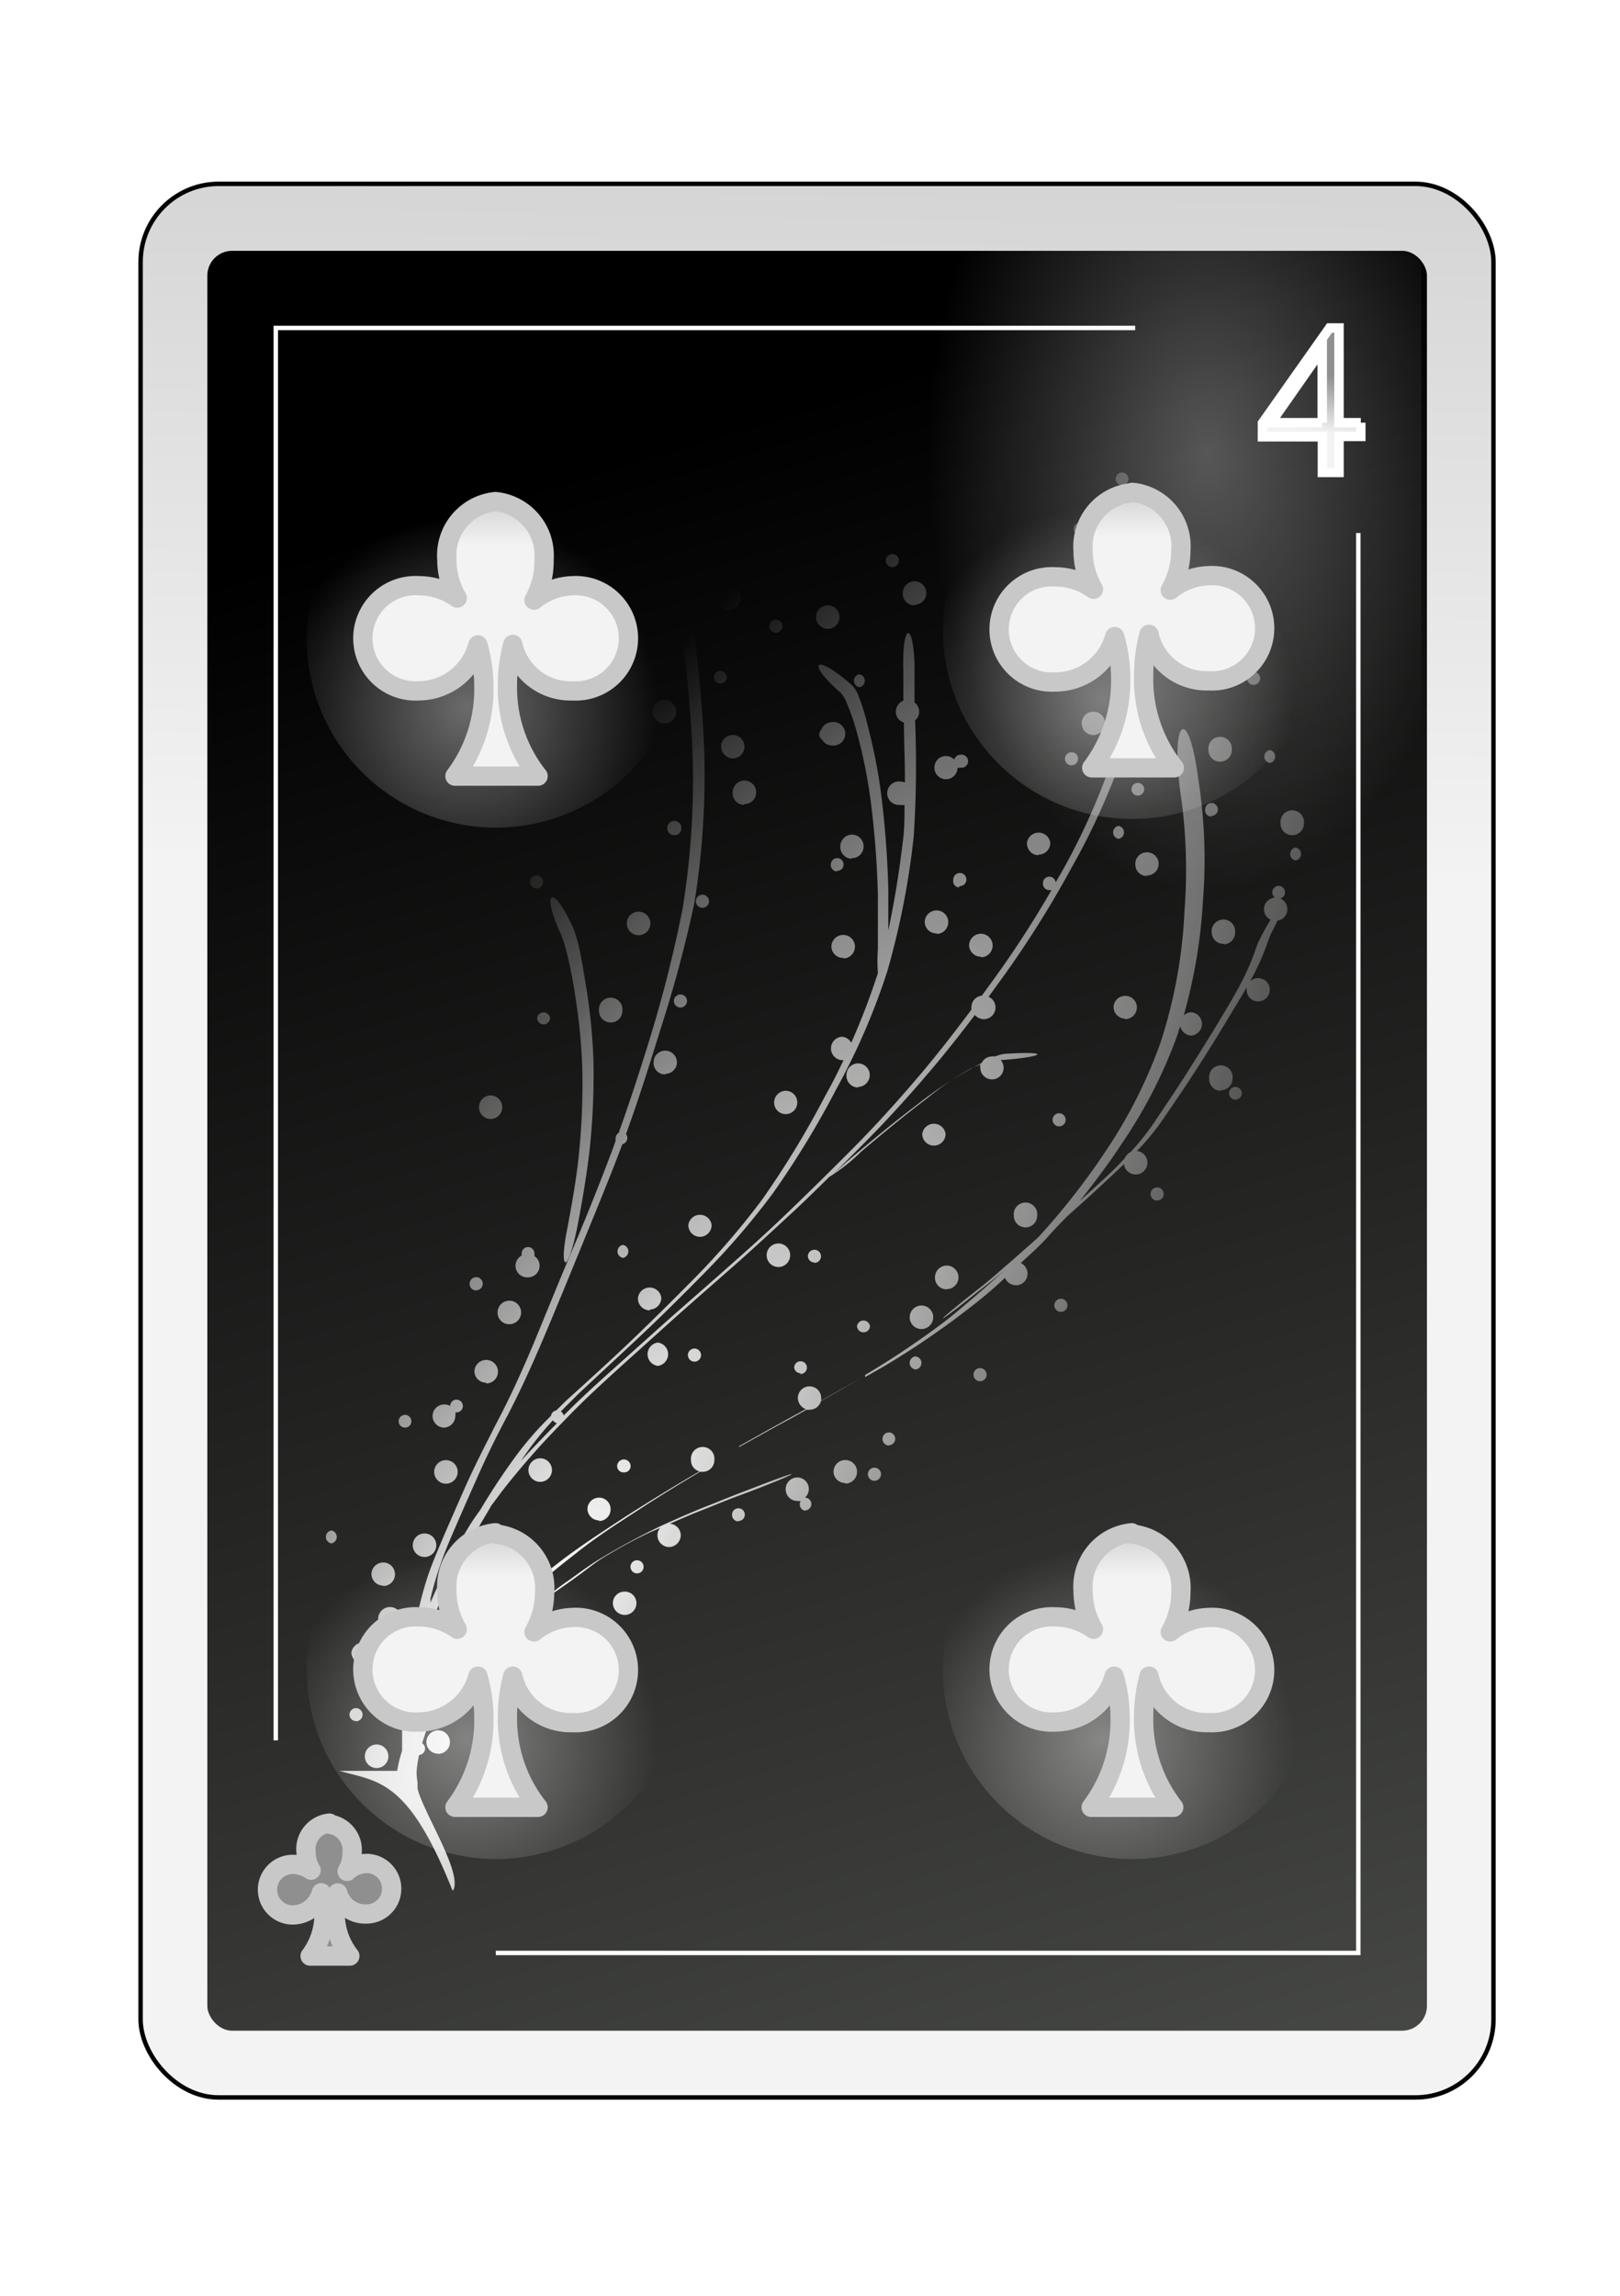 <?xml version="1.0" encoding="UTF-8" standalone="no"?>
<svg
   id="svg2"
   viewBox="0 0 84 119"
   version="1.1"
   sodipodi:docname="4C.svg"
   inkscape:version="1.3.2 (091e20e, 2023-11-25, custom)"
   xmlns:inkscape="http://www.inkscape.org/namespaces/inkscape"
   xmlns:sodipodi="http://sodipodi.sourceforge.net/DTD/sodipodi-0.dtd"
   xmlns:xlink="http://www.w3.org/1999/xlink"
   xmlns="http://www.w3.org/2000/svg"
   xmlns:svg="http://www.w3.org/2000/svg">
  <sodipodi:namedview
     id="namedview6"
     pagecolor="#ffffff"
     bordercolor="#000000"
     borderopacity="0.25"
     inkscape:showpageshadow="2"
     inkscape:pageopacity="0.0"
     inkscape:pagecheckerboard="0"
     inkscape:deskcolor="#d1d1d1"
     inkscape:zoom="15.285714"
     inkscape:cx="41.96729"
     inkscape:cy="59.5"
     inkscape:window-width="3840"
     inkscape:window-height="2054"
     inkscape:window-x="-11"
     inkscape:window-y="-11"
     inkscape:window-maximized="1"
     inkscape:current-layer="svg2" />
  <defs
     id="defs6">
    <style
       id="style1">
      .cls-1 {
        filter: url(#filter63625-0);
      }

      .cls-2 {
        stroke: #000;
        fill: url(#linear-gradient);
      }

      .cls-2, .cls-6 {
        stroke-miterlimit: 10;
        stroke-width: 0.23px;
      }

      .cls-3 {
        fill: url(#linear-gradient-2);
      }

      .cls-4 {
        opacity: 0.31;
        fill: url(#radial-gradient);
      }

      .cls-11, .cls-13, .cls-15, .cls-4, .cls-5, .cls-9 {
        isolation: isolate;
      }

      .cls-5 {
        opacity: 0.32;
        fill: url(#radial-gradient-2);
      }

      .cls-6 {
        fill: none;
      }

      .cls-17, .cls-6 {
        stroke: #fff;
      }

      .cls-7 {
        fill: url(#radial-gradient-3);
      }

      .cls-10, .cls-12, .cls-14, .cls-16, .cls-8 {
        stroke: #c8c8c8;
        stroke-linejoin: round;
        stroke-width: 1px;
      }

      .cls-8 {
        fill: url(#linear-gradient-3);
      }

      .cls-11, .cls-13, .cls-15, .cls-9 {
        opacity: 0.4;
      }

      .cls-9 {
        fill: url(#radial-gradient-4);
      }

      .cls-10 {
        fill: url(#linear-gradient-4);
      }

      .cls-11 {
        fill: url(#radial-gradient-5);
      }

      .cls-12 {
        fill: url(#linear-gradient-5);
      }

      .cls-13 {
        fill: url(#radial-gradient-6);
      }

      .cls-14 {
        fill: url(#linear-gradient-6);
      }

      .cls-15 {
        fill: url(#radial-gradient-7);
      }

      .cls-16 {
        fill: url(#linear-gradient-7);
      }

      .cls-17 {
        stroke-width: 0.49px;
        fill: url(#linear-gradient-8);
      }
    </style>
    <filter
       id="filter63625-0"
       name="filter63625-0"
       x="-0.129"
       y="-0.091"
       width="1.257"
       height="1.182">
      <feGaussianBlur
         result="feGaussianBlur63627-4"
         stdDeviation="3.76"
         id="feGaussianBlur1" />
    </filter>
    <linearGradient
       id="linear-gradient"
       x1="-1315.8"
       y1="-2666.75"
       x2="-1306.32"
       y2="-2152.24"
       gradientTransform="matrix(0.23, 0, 0, -0.23, 340.45, -568.36)"
       gradientUnits="userSpaceOnUse">
      <stop
         offset="0"
         stop-color="#f3f3f3"
         id="stop1" />
      <stop
         offset="1"
         stop-color="#8f8f8f"
         id="stop2" />
    </linearGradient>
    <linearGradient
       id="linear-gradient-2"
       x1="-1744.6"
       y1="-2431.36"
       x2="-1612.31"
       y2="-2869.08"
       gradientTransform="matrix(0.24, 0, 0, -0.24, 445.6, -558.32)"
       gradientUnits="userSpaceOnUse">
      <stop
         offset="0"
         id="stop3" />
      <stop
         offset="1"
         stop-color="#555753"
         id="stop4" />
    </linearGradient>
    <radialGradient
       id="radial-gradient"
       cx="1949.21"
       cy="6274.83"
       r="58.68"
       gradientTransform="matrix(-0.23, 0, 0, 0.21, 457.07, -1198.03)"
       gradientUnits="userSpaceOnUse">
      <stop
         offset="0"
         stop-color="#fff"
         id="stop5" />
      <stop
         offset="1"
         stop-color="#fff"
         stop-opacity="0"
         id="stop6" />
    </radialGradient>
    <radialGradient
       id="radial-gradient-2"
       cx="-1349.59"
       cy="-1580.5"
       r="63.15"
       gradientTransform="matrix(0.23, 0, 0, -0.36, 373.01, -545.52)"
       xlink:href="#radial-gradient" />
    <radialGradient
       id="radial-gradient-3"
       cx="498.62"
       cy="1069.58"
       r="25.37"
       gradientTransform="matrix(0.83, 0.56, 2.15, -3.16, -2686.8, 3185.97)"
       xlink:href="#radial-gradient" />
    <linearGradient
       id="linear-gradient-3"
       x1="-8238.9"
       y1="-13514.5"
       x2="-8238.9"
       y2="-13455"
       gradientTransform="matrix(0.05, 0, 0, -0.06, 461.99, -689.85)"
       xlink:href="#linear-gradient" />
    <radialGradient
       id="radial-gradient-4"
       cx="-505.93"
       cy="-1188.43"
       r="26.74"
       gradientTransform="matrix(0.37, 0, 0, -0.37, 211.39, -349.6)"
       xlink:href="#radial-gradient" />
    <linearGradient
       id="linear-gradient-4"
       x1="-4257.31"
       y1="-6088.92"
       x2="-4257.31"
       y2="-6029.44"
       gradientTransform="matrix(0.11, 0, 0, -0.12, 503.38, -648.95)"
       xlink:href="#linear-gradient" />
    <radialGradient
       id="radial-gradient-5"
       cx="-505.93"
       cy="-1188.43"
       r="26.74"
       gradientTransform="matrix(0.37, 0, 0, -0.37, 244.38, -349.6)"
       xlink:href="#radial-gradient" />
    <linearGradient
       id="linear-gradient-5"
       x1="-4257.31"
       y1="-6088.92"
       x2="-4257.31"
       y2="-6029.44"
       gradientTransform="matrix(0.11, 0, 0, -0.12, 536.37, -648.95)"
       xlink:href="#linear-gradient" />
    <radialGradient
       id="radial-gradient-6"
       cx="-505.93"
       cy="-1188.43"
       r="26.74"
       gradientTransform="matrix(0.37, 0, 0, -0.37, 211.39, -403.06)"
       xlink:href="#radial-gradient" />
    <linearGradient
       id="linear-gradient-6"
       x1="-4257.31"
       y1="-6088.92"
       x2="-4257.31"
       y2="-6029.44"
       gradientTransform="matrix(0.11, 0, 0, -0.12, 503.38, -702.41)"
       xlink:href="#linear-gradient" />
    <radialGradient
       id="radial-gradient-7"
       cx="-505.93"
       cy="-1188.43"
       r="26.74"
       gradientTransform="matrix(0.37, 0, 0, -0.37, 244.38, -403.51)"
       xlink:href="#radial-gradient" />
    <linearGradient
       id="linear-gradient-7"
       x1="-4257.31"
       y1="-6088.92"
       x2="-4257.31"
       y2="-6029.44"
       gradientTransform="matrix(0.11, 0, 0, -0.12, 536.37, -702.86)"
       xlink:href="#linear-gradient" />
    <linearGradient
       id="linear-gradient-8"
       x1="20.85"
       y1="582.52"
       x2="21.13"
       y2="585.45"
       gradientTransform="matrix(1, 0, 0, -1, 47.15, 604.87)"
       xlink:href="#linear-gradient" />
  </defs>
  <title
     id="title6">Four of Clubs</title>
  <g
     id="_4_club"
     data-name="4_club">
    <g
       id="use70771">
      <g
         id="g65584">
        <rect
           id="rect65588"
           class="cls-2"
           x="7.29"
           y="9.53"
           width="70.15"
           height="99.19"
           rx="4.05"
           ry="4.05" />
        <rect
           id="rect3662"
           class="cls-3"
           x="10.75"
           y="13"
           width="63.24"
           height="92.26"
           rx="1.29"
           ry="1.29" />
        <rect
           id="rect65592"
           class="cls-4"
           x="10.99"
           y="81.02"
           width="26.55"
           height="24.28" />
        <path
           id="rect65594"
           class="cls-5"
           d="M46.2,13H72.7a1,1,0,0,1,1,1v43.2a1,1,0,0,1-1,1H46.2a1,1,0,0,1-1-1V14A1,1,0,0,1,46.2,13Z" />
        <path
           id="path65596"
           class="cls-6"
           d="M25.71,101.23H70.43V27.63M58.86,17H14.3V90.21" />
      </g>
    </g>
    <path
       id="path4189"
       class="cls-7"
       d="M23.49,98c.53-.9-1.57-4.09-1.84-5.3,0-.1,0-.2,0-.3a4.53,4.53,0,0,1-.05-.53,5.58,5.58,0,0,1,.13-.9.34.34,0,0,0,.31-.33.33.33,0,0,0-.15-.28c.07-.23.15-.46.22-.68a9.63,9.63,0,0,1,.6-1.45,17.6,17.6,0,0,1,1.09-1.75l.37-.54h.11a.61.61,0,0,0,.61-.6.71.71,0,0,0-.06-.25l.45-.54a27.54,27.54,0,0,1,2.14-2c.8-.74,1.66-1.42,2.53-2.1,1-.8,2.12-1.51,3.21-2.22s2.08-1.31,3.13-1.94h.15a.6.6,0,0,0,.6-.6.61.61,0,1,0-1.21,0,.59.59,0,0,0,.44.58l-.3.17c-1.28.76-2.56,1.54-3.81,2.35-1.09.72-2.19,1.43-3.22,2.23-.87.68-1.73,1.36-2.53,2.11-.63.56-1.25,1.11-1.83,1.72a.53.53,0,0,0-.3-.09.61.61,0,0,0-.61.61.58.58,0,0,0,.12.36,15.06,15.06,0,0,0-1,1.36,19.84,19.84,0,0,0-1.09,1.76l-.14.3c0-.61.11-1.22.18-1.82A16.43,16.43,0,0,1,23,82.57,10.56,10.56,0,0,0,23.89,81c.06-.12.1-.25.15-.38l0-.09c.43-.78.88-1.55,1.34-2.32,0,0,.06-.1.08-.15.17-.23.35-.46.52-.7.49-.63,1-1.25,1.54-1.86.67-.78,1.4-1.52,2.12-2.26s1.68-1.62,2.54-2.4L35,68.3c1-.89,2-1.76,3-2.64s2.21-2,3.29-3c.57-.54,1.14-1.09,1.7-1.65a9.62,9.62,0,0,0,1.68-1.33c1.11-.94,2.23-1.86,3.39-2.74a15.64,15.64,0,0,1,2.27-1.55l.5-.22a.47.47,0,0,0,0,.17.61.61,0,0,0,.61.61.6.6,0,0,0,.6-.61.61.61,0,0,0-.15-.39c2.24-.16,2.7-.48.28-.33a1.83,1.83,0,0,0-.57.14.44.44,0,0,0-.16,0,.6.6,0,0,0-.54.34,21,21,0,0,0-3.4,2.2c-1.16.88-2.27,1.8-3.38,2.74-.45.39-.76.67-.93.83.58-.57,1.15-1.14,1.72-1.72,1.25-1.26,2.43-2.58,3.57-3.93.72-.86,1.4-1.73,2.07-2.61a.62.62,0,0,0,.47.22.61.61,0,0,0,.6-.61.6.6,0,0,0-.36-.55l.89-1.23A53.23,53.23,0,0,0,55.55,45a36.16,36.16,0,0,0,2.79-6.23,54.94,54.94,0,0,0,1.12-5.8c.38-2.33-.21-2-.58.34a51.89,51.89,0,0,1-1.12,5.79A35.49,35.49,0,0,1,55,45.29c-.09.15-.18.3-.26.45a.33.33,0,0,0-.66.07.33.33,0,0,0,.33.33l.11,0a52.11,52.11,0,0,1-3,4.63l-.61.84a.6.6,0,0,0-.54.6.49.49,0,0,0,0,.12c-.81,1.09-1.65,2.17-2.52,3.21-1.15,1.36-2.33,2.68-3.58,3.94S41.9,61.84,40.69,63s-2.17,2-3.3,3-2,1.75-3,2.64L31.6,71.14c-.8.72-1.61,1.46-2.37,2.23a.36.36,0,0,0-.15-.21l.9-.9c1-.94,2-1.86,3-2.8,1.19-1.11,2.34-2.25,3.48-3.41a38.89,38.89,0,0,0,3.61-4.19,46.6,46.6,0,0,0,3.29-5.4,34.93,34.93,0,0,0,2.65-6.12,41.42,41.42,0,0,0,1.37-7,57.54,57.54,0,0,0,.07-6,.59.59,0,0,0,.21-.45.61.61,0,0,0-.24-.48c0-.25,0-.5,0-.75,0-.41,0-.83,0-1.25-.09-2.34-.66-2-.58.34,0,.41,0,.83,0,1.25,0,.11,0,.21,0,.32a.61.61,0,0,0-.39.57.58.58,0,0,0,.42.56c0,1,.06,2.08.05,3.11a.59.59,0,0,0-.23-.05.61.61,0,1,0,0,1.21.46.46,0,0,0,.21,0c0,.67,0,1.34-.1,2-.18,1.51-.42,3-.74,4.51,0-.71,0-1.43,0-2.14a50.26,50.26,0,0,0-.38-5,28.37,28.37,0,0,0-.67-3.4A12,12,0,0,0,44.49,36a1.79,1.79,0,0,0-.27-.44c-1.9-1.71-2.54-1.33-.62.36a1.79,1.79,0,0,1,.27.44A11.6,11.6,0,0,1,44.44,38a26.11,26.11,0,0,1,.69,3.39,47.29,47.29,0,0,1,.39,5c0,.94,0,1.88,0,2.82a8.08,8.08,0,0,0,0,1.21,1.55,1.55,0,0,1-.07.23c-.38,1.16-.82,2.29-1.31,3.4a.59.59,0,0,0-.52-.31.61.61,0,0,0,0,1.21h.12c-.29.62-.6,1.23-.94,1.83a47.28,47.28,0,0,1-3.29,5.41,40.14,40.14,0,0,1-3.62,4.19c-1.15,1.16-2.3,2.3-3.48,3.42-1,.94-2,1.85-3.05,2.8l-.52.51a.33.33,0,0,0-.27.28,16.87,16.87,0,0,0-1.76,2,34.19,34.19,0,0,0-1.91,2.88c-.22.3-.43.6-.62.92s-.41.66-.58,1a6.21,6.21,0,0,0-.31.7v0c-.17.3-.33.61-.49.91s-.39.85-.58,1.27a1.55,1.55,0,0,0,0-.21,17.35,17.35,0,0,1,.51-1.74c.23-.69.52-1.35.8-2s.71-1.62,1.07-2.43c.48-1.09,1-2.16,1.57-3.23.69-1.31,1.29-2.65,1.87-4,.7-1.65,1.38-3.31,2.07-5s1.41-3.42,2.06-5.15a.34.34,0,0,0,.26-.33.37.37,0,0,0-.07-.2c.66-1.81,1.24-3.66,1.81-5.5A66.84,66.84,0,0,0,36,46.83a41.86,41.86,0,0,0,.52-7.74c-.08-2.64-.39-5.26-.71-7.87-.2-1.58-.43-3.14-.68-4.71a5.22,5.22,0,0,0-.35-1.39.58.58,0,0,0,.19,0,.61.61,0,0,0,.61-.61.61.61,0,0,0-1.21,0,.63.63,0,0,0,.16.42,3.86,3.86,0,0,0,0,1.88c.11.69.22,1.39.32,2.09a.32.32,0,0,0-.23-.09.34.34,0,0,0,0,.67.36.36,0,0,0,.3-.18c.1.74.21,1.48.3,2.22,0,.19,0,.38.07.57A.54.54,0,0,0,35,32a.61.61,0,0,0-.6.61.6.6,0,0,0,.6.6.56.56,0,0,0,.39-.14c.25,2.09.47,4.2.53,6.31a41.75,41.75,0,0,1-.53,7.74,67,67,0,0,1-1.64,6.53c-.52,1.7-1.07,3.39-1.67,5.07a.34.34,0,0,0-.16.29.43.43,0,0,0,0,.12l-.12.35c-.68,1.8-1.39,3.59-2.14,5.35s-1.37,3.32-2.07,5c-.58,1.36-1.19,2.71-1.88,4-.54,1.07-1.09,2.13-1.58,3.23-.36.81-.71,1.62-1.07,2.44-.28.67-.57,1.33-.81,2a18.09,18.09,0,0,0-.5,1.74c-.11.5-.22,1-.3,1.49-.05.22-.09.44-.14.65-.26,1.07-.28,1.61-.18,1.69s-.05.36-.07.54a17,17,0,0,0-.21,2.14v1a6.21,6.21,0,0,0-.2.74l-.06.3h-3c2,.57,3.56.4,5.86,6.17Zm.59-4.67a.33.33,0,0,0,0-.66.33.33,0,0,0,0,.66Zm-4.63-1.69a.61.61,0,1,0,0-1.21.61.61,0,0,0,0,1.21Zm3.26-.73a.61.61,0,1,0-.6-.6A.6.6,0,0,0,22.71,90.9Zm-4.26-1.69a.34.34,0,1,0-.33-.34A.34.34,0,0,0,18.45,89.21ZM20,88.66a.33.33,0,1,0-.33-.33A.34.34,0,0,0,20,88.66Zm5.72-.72a.61.61,0,0,0,0-1.21.61.61,0,0,0,0,1.21Zm1.42-1a.34.34,0,0,0,0-.67.34.34,0,0,0,0,.67Zm-8.32-.67a.6.6,0,0,0,.61-.6.61.61,0,0,0-1.21,0A.6.6,0,0,0,18.78,86.24Zm1.4-1.75a.61.61,0,1,0-.61-.61A.6.6,0,0,0,20.18,84.49ZM28,84.25a.33.33,0,0,0,.33-.33.33.33,0,0,0-.66,0A.33.33,0,0,0,28,84.25Zm4.38-.54A.61.61,0,0,0,33,83.1a.6.6,0,0,0-.61-.6.6.6,0,0,0-.61.6A.62.62,0,0,0,32.39,83.71ZM25.92,83a.61.61,0,0,0,0-1.21.61.61,0,0,0,0,1.21Zm2.37-.15s.71-.46,1.83-1.28c.47-.35.93-.72,1.44-1a22,22,0,0,1,2.2-1.17l.47-.2a.56.56,0,0,0-.14.38.61.61,0,0,0,.6.61.62.62,0,0,0,.61-.61.61.61,0,0,0-.57-.6c.53-.23,1.05-.46,1.59-.67s1.21-.49,1.82-.72l.78-.29c2.39-.91,3-1.27.62-.36l-.78.3c-.61.23-1.21.47-1.82.72-.87.33-1.72.71-2.57,1.09A36.49,36.49,0,0,0,31,80.87c-.5.31-1,.68-1.44,1a12.16,12.16,0,0,0-1.22.93Zm-8.42-.64a.61.61,0,1,0-.61-.61A.61.61,0,0,0,19.87,82.19Zm13.22-.66a.34.34,0,0,0,0-.67.34.34,0,1,0,0,.67Zm-11-.85a.61.61,0,0,0,0-1.21.61.61,0,1,0,0,1.21Zm3.27-.18a.61.61,0,0,0,0-1.21.61.61,0,1,0,0,1.21ZM17.18,80a.34.34,0,0,0,0-.67.34.34,0,0,0,0,.67Zm21.11-1.16a.33.33,0,1,0-.33-.33A.33.33,0,0,0,38.29,78.86Zm-7.23,0a.6.6,0,0,0,.6-.61.59.59,0,0,0-.6-.6.6.6,0,0,0-.6.6A.61.61,0,0,0,31.06,78.81Zm10.68-.55a.33.33,0,0,0,0-.66h0a.6.6,0,1,0-1-.43.6.6,0,0,0,.61.6.5.5,0,0,0,.17,0,.37.37,0,0,0-.05.18.33.33,0,0,0,.33.33Zm2.09-1.39a.61.61,0,1,0-.61-.61A.6.6,0,0,0,43.83,76.87Zm-20.63,0a.61.61,0,0,0,0-1.21.61.61,0,1,0,0,1.21ZM28,76.81a.61.61,0,1,0-.6-.61A.61.61,0,0,0,28,76.81Zm17.4-.06a.34.34,0,0,0,0-.67.34.34,0,1,0,0,.67Zm-13-.43A.33.33,0,0,0,32.7,76,.34.34,0,0,0,32,76,.33.33,0,0,0,32.36,76.32Zm-5.53-.39c.2-.29.39-.57.6-.86a16.79,16.79,0,0,1,1.2-1.45.32.32,0,0,0,.21.15c-.65.66-1.3,1.33-1.91,2l-.1.13ZM38.33,75l2-1.11c.5-.27,1-.54,1.49-.82a.51.51,0,0,0,.17,0,.6.6,0,0,0,.58-.45c.7-.39,1.39-.79,2.08-1.19l-2.07,1.17a.66.66,0,0,0,0-.14.6.6,0,0,0-.6-.6.61.61,0,0,0-.61.6.63.63,0,0,0,.41.58l-.47.26c-1,.55-2,1.11-3,1.67Zm7.76-.09a.33.33,0,1,0-.33-.33A.34.34,0,0,0,46.09,74.93ZM23,74a.61.61,0,0,0,.61-.61.48.48,0,0,0,0-.18h.06a.33.33,0,0,0,.33-.33.33.33,0,1,0-.66,0,.55.55,0,0,0-.31-.08.6.6,0,0,0-.6.6A.61.61,0,0,0,23,74ZM21,74a.33.33,0,1,0-.33-.33A.33.33,0,0,0,21,74Zm4.21-2.29a.61.61,0,1,0-.61-.61A.6.6,0,0,0,25.2,71.67Zm25.55-.12a.34.34,0,1,0,0-.67.34.34,0,0,0,0,.67Zm-5.9-.21.91-.52a42.38,42.38,0,0,0,4.34-2.94c.71-.54,1.39-1.1,2-1.69a.61.61,0,0,0,.57.39.6.6,0,0,0,.6-.6.61.61,0,0,0-.35-.55c.48-.45,1-.9,1.41-1.37s.66-.7,1-1.06l0,0c1-.88,1.94-1.75,2.89-2.65l.05-.05a.61.61,0,1,0,.67-.68,12.21,12.21,0,0,0,1.5-1.86c.58-.84,1.14-1.68,1.69-2.53s1.08-1.71,1.6-2.58c.3-.5.61-1,.9-1.51a.49.49,0,0,0,0,.12.6.6,0,0,0,.6.61.61.61,0,0,0,.6-.61.6.6,0,0,0-.6-.6.57.57,0,0,0-.42.17l.24-.45a12.86,12.86,0,0,0,.62-1.43,5.37,5.37,0,0,1,.21-.56c.14-.28.26-.51.35-.71a.59.59,0,0,0,.51-.59.6.6,0,0,0-.37-.56.32.32,0,0,0,.25-.32.33.33,0,0,0-.33-.33.33.33,0,0,0-.33.33.35.35,0,0,0,.14.28.6.6,0,0,0-.23,1.14c-.18.3-.38.66-.61,1.12a5.37,5.37,0,0,0-.21.56,12.86,12.86,0,0,1-.62,1.43c-.39.77-.85,1.52-1.3,2.27s-1.06,1.72-1.6,2.57-1.11,1.7-1.68,2.54a12.49,12.49,0,0,1-1.24,1.56.62.62,0,0,0-.3.32c-.22.24-.45.47-.68.7-.54.51-1.09,1-1.65,1.52.78-1,1.5-1.94,2.19-3a24.9,24.9,0,0,0,2.92-5.75c0-.11.07-.21.1-.31a.61.61,0,0,0,.59.48.61.61,0,0,0,0-1.21.62.62,0,0,0-.41.16,27.38,27.38,0,0,0,1-6,26.8,26.8,0,0,0-.24-6.2c-.49-3.86-1.44-3.31-.95.54a27.45,27.45,0,0,1,.23,6.21A25.82,25.82,0,0,1,60.19,54a25.17,25.17,0,0,1-2.92,5.76,36.25,36.25,0,0,1-3.43,4.37c-.71.64-1.44,1.27-2.16,1.9-.52.46-1.08.88-1.63,1.32-1.9,1.53-1.3,1.18.6-.35.5-.39,1-.78,1.48-1.19v0c-1,.9-2,1.77-3,2.58a44.31,44.31,0,0,1-4.27,2.88Zm-3.35-.16a.33.33,0,0,0,.33-.33.33.33,0,0,0-.66,0A.33.33,0,0,0,41.5,71.18Zm6-.24a.34.34,0,0,0,.27-.33.34.34,0,0,0-.33-.34.34.34,0,0,0,0,.67Zm-13.4-.18a.61.61,0,0,0,0-1.21.61.61,0,0,0,0,1.21ZM36,70.58a.34.34,0,1,0-.33-.34A.34.34,0,0,0,36,70.58Zm8.78-1.52a.33.33,0,0,0,.33-.33.34.34,0,0,0-.67,0A.33.33,0,0,0,44.77,69.06Zm3-.17a.61.61,0,1,0-.61-.61A.61.61,0,0,0,47.76,68.89ZM26.4,68.64a.61.61,0,1,0-.6-.6A.6.6,0,0,0,26.4,68.64ZM55,68a.34.34,0,1,0-.33-.33A.34.34,0,0,0,55,68Zm-21.32-.12a.61.61,0,0,0,.61-.61.61.61,0,0,0-1.21,0A.61.61,0,0,0,33.72,67.92Zm-9-1a.34.34,0,1,0-.33-.34A.34.34,0,0,0,24.68,66.89Zm24.41-.06a.61.61,0,1,0-.61-.61A.6.6,0,0,0,49.09,66.83Zm-21.72-.61a.6.6,0,0,0,.34-1.1.32.32,0,0,0,0-.14.33.33,0,0,0-.33-.33.33.33,0,0,0-.33.33.36.36,0,0,0,0,.11.6.6,0,0,0,.28,1.13Zm13.07-.54a.61.61,0,0,0,0-1.21.61.61,0,1,0,0,1.21ZM29.3,65.46c.14,0,.41-.7.65-1.95s.46-2.53.61-3.81a36,36,0,0,0,.21-4.76,30,30,0,0,0-.34-3.55C30.3,50.6,30.18,49.8,30,49a7.2,7.2,0,0,0-.28-.9c-1.05-2.33-1.71-2-.62.36a7.06,7.06,0,0,1,.28.89,24,24,0,0,1,.46,2.36,30.09,30.09,0,0,1,.35,3.54A36,36,0,0,1,30,60c-.14,1.28-.37,2.55-.61,3.81-.21,1.1-.19,1.62-.06,1.61Zm12.92,0a.34.34,0,1,0-.33-.34A.34.34,0,0,0,42.22,65.44ZM32.3,65.2a.34.34,0,0,0,0-.67.34.34,0,0,0,0,.67Zm4-1.09a.61.61,0,0,0,.6-.61.61.61,0,0,0-1.21,0A.61.61,0,0,0,36.27,64.11Zm16.87-.49a.6.6,0,0,0,.61-.6.61.61,0,1,0-1.21,0A.6.6,0,0,0,53.14,63.62ZM60,62.23a.34.34,0,1,0-.34-.34A.34.34,0,0,0,60,62.23ZM48.42,59.38a.6.6,0,0,0,.61-.6.61.61,0,0,0-1.21,0A.6.6,0,0,0,48.42,59.38Zm6.44-1a.34.34,0,1,0,0-.67.34.34,0,0,0,0,.67ZM25.44,58a.6.6,0,0,0,.6-.61.61.61,0,0,0-.6-.61.6.6,0,0,0-.6.61A.6.6,0,0,0,25.44,58Zm15.3-.25a.6.6,0,0,0,.6-.6.6.6,0,0,0-.6-.61.61.61,0,0,0-.6.61A.6.6,0,0,0,40.74,57.75ZM64.06,57a.33.33,0,0,0,.33-.33.33.33,0,0,0-.66,0A.33.33,0,0,0,64.06,57Zm-.76-.49a.6.6,0,0,0,.61-.6.61.61,0,1,0-1.21,0A.6.6,0,0,0,63.3,56.54Zm-18.81-.17a.62.62,0,0,0,.61-.61.61.61,0,0,0-.61-.61.6.6,0,0,0-.6.61A.61.61,0,0,0,44.49,56.37Zm-10-.68a.6.6,0,0,0,.61-.6.61.61,0,0,0-.61-.6.6.6,0,0,0-.6.6A.59.59,0,0,0,34.51,55.69ZM28.19,53.1a.34.34,0,0,0,.33-.34.34.34,0,0,0-.67,0A.34.34,0,0,0,28.19,53.1ZM31.66,53a.6.6,0,0,0,.61-.6.61.61,0,1,0-1.21,0A.6.6,0,0,0,31.66,53Zm26.68-.17a.62.62,0,0,0,.61-.61.6.6,0,0,0-.61-.6.6.6,0,0,0-.6.6A.61.61,0,0,0,58.34,52.8Zm-23-.61a.34.34,0,0,0,0-.67.34.34,0,1,0,0,.67Zm8.38-2.54a.61.61,0,1,0-.61-.61A.6.6,0,0,0,43.77,49.65Zm7.13-.06a.61.61,0,1,0-.6-.61A.61.61,0,0,0,50.9,49.59Zm12.59-.67a.6.6,0,0,0,.6-.6.61.61,0,1,0-1.21,0A.6.6,0,0,0,63.49,48.92Zm-30.25-.48a.61.61,0,0,0,0-1.21.61.61,0,1,0,0,1.21Zm15.36-.06a.61.61,0,1,0-.6-.6A.6.6,0,0,0,48.6,48.38ZM36.48,47.05a.34.34,0,0,0,0-.67.34.34,0,1,0,0,.67Zm-8.72-1a.34.34,0,1,0,0-.67.34.34,0,0,0,0,.67Zm22-.12a.34.34,0,1,0-.33-.33A.33.33,0,0,0,49.72,46Zm9.71-.55a.61.61,0,0,0,.61-.6.6.6,0,0,0-.61-.6.59.59,0,0,0-.6.6A.6.6,0,0,0,59.43,45.41Zm-16.06-.24a.32.32,0,0,0,.33-.33.33.33,0,0,0-.33-.33.33.33,0,0,0-.33.33A.33.33,0,0,0,43.37,45.17Zm23.77-.54a.34.34,0,0,0,0-.67.34.34,0,0,0,0,.67Zm-23-.12a.6.6,0,0,0,.6-.61.61.61,0,0,0-.6-.61.62.62,0,0,0-.61.61A.61.61,0,0,0,44.13,44.51Zm9.68-.18a.61.61,0,0,0,.6-.61.61.61,0,0,0-1.21,0A.61.61,0,0,0,53.81,44.33ZM58,43.48a.34.34,0,0,0,0-.67.34.34,0,0,0,0,.67Zm9-.19a.6.6,0,0,0,.61-.6.61.61,0,1,0-1.21,0A.6.6,0,0,0,67,43.29Zm-32,0a.37.37,0,1,0-.07,0Zm27.82-1a.33.33,0,0,0,.33-.33.34.34,0,0,0-.33-.34.34.34,0,0,0-.33.34A.33.33,0,0,0,62.79,42.33Zm-24.22-.61a.61.61,0,1,0-.61-.6A.6.6,0,0,0,38.57,41.72ZM59,41.24a.33.33,0,0,0,.33-.33.33.33,0,1,0-.66,0A.33.33,0,0,0,59,41.24Zm-9.95-.85a.6.6,0,0,0,.6-.6v0a.26.26,0,0,0,.15,0,.34.34,0,1,0,0-.67.34.34,0,0,0-.32.25.6.6,0,0,0-.43-.18.59.59,0,0,0-.6.6.6.6,0,0,0,.6.6Zm6.5-.72a.34.34,0,1,0-.33-.34A.34.34,0,0,0,55.59,39.67Zm10.29-.12a.34.34,0,0,0,0-.67.34.34,0,0,0,0,.67Zm-2.58-.07a.6.6,0,0,0,.61-.6.61.61,0,1,0-1.21,0A.6.6,0,0,0,63.3,39.48ZM38,39.31a.6.6,0,0,0,.6-.61.59.59,0,0,0-.6-.6.6.6,0,0,0-.61.6A.62.62,0,0,0,38,39.31Zm5.14-.67a.61.61,0,1,0,0-1.21.6.6,0,0,0-.56.4.33.33,0,0,0-.1.23.33.33,0,0,0,.15.28.58.58,0,0,0,.51.3Zm13.55-.54a.62.62,0,0,0,.61-.61.6.6,0,0,0-.61-.6.59.59,0,0,0-.6.6A.6.6,0,0,0,56.71,38.1Zm-22.32-.61a.61.61,0,1,0,0-1.21.61.61,0,0,0,0,1.21Zm10.19-1.87a.34.34,0,0,0,0-.67.34.34,0,0,0,0,.67ZM65,35.5a.34.34,0,1,0-.34-.34A.34.34,0,0,0,65,35.5Zm-27.65-.07a.33.33,0,0,0,0-.66.33.33,0,0,0,0,.66ZM60.73,34a.34.34,0,1,0-.33-.33A.33.33,0,0,0,60.73,34Zm1.3-.48a.61.61,0,0,0,.61-.61.61.61,0,0,0-1.21,0A.61.61,0,0,0,62,33.56Zm-21.74-.73a.34.34,0,0,0,0-.67.34.34,0,1,0,0,.67ZM43,32.59a.61.61,0,0,0,0-1.21.61.61,0,1,0,0,1.21Zm-5.2-1a.61.61,0,0,0,.61-.6.62.62,0,0,0-.61-.61.61.61,0,0,0-.61.61A.6.6,0,0,0,37.84,31.62Zm17.45-.18A.34.34,0,1,0,55,31.1.34.34,0,0,0,55.29,31.44Zm-7.84-.06a.61.61,0,1,0-.6-.61A.61.61,0,0,0,47.45,31.38Zm10.44-.61a.33.33,0,1,0,0-.66.33.33,0,1,0,0,.66ZM46.21,29.39a.34.34,0,1,0,0-.67.34.34,0,0,0,0,.67Zm-13-.19a.61.61,0,0,0,0-1.21.61.61,0,1,0,0,1.21ZM56,27.75a.33.33,0,1,0-.33-.33A.34.34,0,0,0,56,27.75Zm2.15-.42a.6.6,0,0,0,.6-.61.6.6,0,0,0-.6-.6.61.61,0,0,0-.61.6A.62.62,0,0,0,58.16,27.33Zm-25.74-.91a.34.34,0,1,0-.33-.34A.34.34,0,0,0,32.42,26.42Zm25.77-1.27a.33.33,0,1,0-.33-.33A.33.33,0,0,0,58.19,25.15Zm-16.64-.91a.34.34,0,1,0-.33-.33A.34.34,0,0,0,41.55,24.24ZM33,22.61a.34.34,0,0,0,0-.67.34.34,0,0,0,0,.67Zm1.69-1.21a.34.34,0,0,0,0-.67.34.34,0,0,0,0,.67Z" />
    <g
       id="use74212">
      <g
         id="g74116">
        <path
           id="path74118"
           class="cls-8"
           d="M17.08,94.5A1.35,1.35,0,0,0,15.87,96a1.8,1.8,0,0,0,.26.94,1.7,1.7,0,0,0-.95-.3,1.31,1.31,0,1,0,0,2.62,1.55,1.55,0,0,0,1.48-1.15,4.05,4.05,0,0,1,.14,1.06,3.58,3.58,0,0,1-.72,2.22h2.06a3.56,3.56,0,0,1-.76-2.27,4.25,4.25,0,0,1,.13-1A1.48,1.48,0,0,0,19,99.21a1.31,1.31,0,1,0,0-2.62A1.54,1.54,0,0,0,18,97a2,2,0,0,0,.26-1,1.35,1.35,0,0,0-1.21-1.45Z" />
      </g>
    </g>
    <g
       id="use74339">
      <g
         id="g74326">
        <path
           id="path74301"
           class="cls-9"
           d="M35.52,86.55a9.81,9.81,0,1,1-9.81-9.81A9.82,9.82,0,0,1,35.52,86.55Z" />
        <g
           id="g74277">
          <path
             id="path74279"
             class="cls-10"
             d="M25.69,79.45a2.8,2.8,0,0,0-2.52,3,3.93,3.93,0,0,0,.54,2,3.45,3.45,0,0,0-2-.64,2.73,2.73,0,1,0,0,5.45,3.2,3.2,0,0,0,3.07-2.38,7.85,7.85,0,0,1,.31,2.2,7.5,7.5,0,0,1-1.5,4.6H27.9A7.41,7.41,0,0,1,26.31,89a8.16,8.16,0,0,1,.28-2.12,3.06,3.06,0,0,0,3.1,2.41,2.73,2.73,0,1,0,0-5.45,3.32,3.32,0,0,0-2,.75,4.18,4.18,0,0,0,.55-2.07,2.8,2.8,0,0,0-2.52-3Z" />
        </g>
      </g>
    </g>
    <g
       id="use74351">
      <g
         id="g74326-2"
         data-name="g74326">
        <path
           id="path74301-2"
           data-name="path74301"
           class="cls-11"
           d="M68.51,86.55a9.81,9.81,0,1,1-9.81-9.81A9.82,9.82,0,0,1,68.51,86.55Z" />
        <g
           id="g74277-2"
           data-name="g74277">
          <path
             id="path74279-2"
             data-name="path74279"
             class="cls-12"
             d="M58.68,79.45a2.8,2.8,0,0,0-2.52,3,3.93,3.93,0,0,0,.54,2,3.45,3.45,0,0,0-2-.64,2.73,2.73,0,1,0,0,5.45,3.2,3.2,0,0,0,3.07-2.38,7.85,7.85,0,0,1,.31,2.2,7.5,7.5,0,0,1-1.5,4.6h4.28A7.41,7.41,0,0,1,59.3,89a8.16,8.16,0,0,1,.28-2.12,3.06,3.06,0,0,0,3.1,2.41,2.73,2.73,0,1,0,0-5.45,3.32,3.32,0,0,0-2,.75,4.18,4.18,0,0,0,.55-2.07,2.8,2.8,0,0,0-2.52-3Z" />
        </g>
      </g>
    </g>
    <g
       id="use74353">
      <g
         id="g74326-3"
         data-name="g74326">
        <path
           id="path74301-3"
           data-name="path74301"
           class="cls-13"
           d="M35.52,33.09a9.81,9.81,0,1,1-9.81-9.81A9.82,9.82,0,0,1,35.52,33.09Z" />
        <g
           id="g74277-3"
           data-name="g74277">
          <path
             id="path74279-3"
             data-name="path74279"
             class="cls-14"
             d="M25.69,26a2.8,2.8,0,0,0-2.52,3,3.93,3.93,0,0,0,.54,2,3.45,3.45,0,0,0-2-.64,2.73,2.73,0,1,0,0,5.45,3.2,3.2,0,0,0,3.07-2.38,7.85,7.85,0,0,1,.31,2.2,7.5,7.5,0,0,1-1.5,4.6H27.9a7.41,7.41,0,0,1-1.59-4.71,8.16,8.16,0,0,1,.28-2.12,3.06,3.06,0,0,0,3.1,2.41,2.73,2.73,0,1,0,0-5.45,3.32,3.32,0,0,0-2,.75A4.18,4.18,0,0,0,28.21,29a2.8,2.8,0,0,0-2.52-3Z" />
        </g>
      </g>
    </g>
    <g
       id="use74365">
      <g
         id="g74326-4"
         data-name="g74326">
        <path
           id="path74301-4"
           data-name="path74301"
           class="cls-15"
           d="M68.51,32.64a9.81,9.81,0,1,1-9.81-9.81A9.82,9.82,0,0,1,68.51,32.64Z" />
        <g
           id="g74277-4"
           data-name="g74277">
          <path
             id="path74279-4"
             data-name="path74279"
             class="cls-16"
             d="M58.68,25.54a2.8,2.8,0,0,0-2.52,3,3.93,3.93,0,0,0,.54,2,3.45,3.45,0,0,0-2-.64,2.73,2.73,0,1,0,0,5.45A3.2,3.2,0,0,0,57.8,33a7.85,7.85,0,0,1,.31,2.2,7.5,7.5,0,0,1-1.5,4.6h4.28A7.41,7.41,0,0,1,59.3,35a8.16,8.16,0,0,1,.28-2.12,3.06,3.06,0,0,0,3.1,2.41,2.73,2.73,0,1,0,0-5.45,3.32,3.32,0,0,0-2,.75,4.18,4.18,0,0,0,.55-2.07,2.8,2.8,0,0,0-2.52-3Z" />
        </g>
      </g>
    </g>
    <g
       id="use3997">
      <path
         id="text3922"
         class="cls-17"
         d="M70.56,21.91H69.43V17h-.49l-3.48,4.93v.71h3.11v1.85h.86V22.62h1.13v-.71m-2,0H65.9l2.66-3.8v3.8" />
    </g>
  </g>
</svg>
